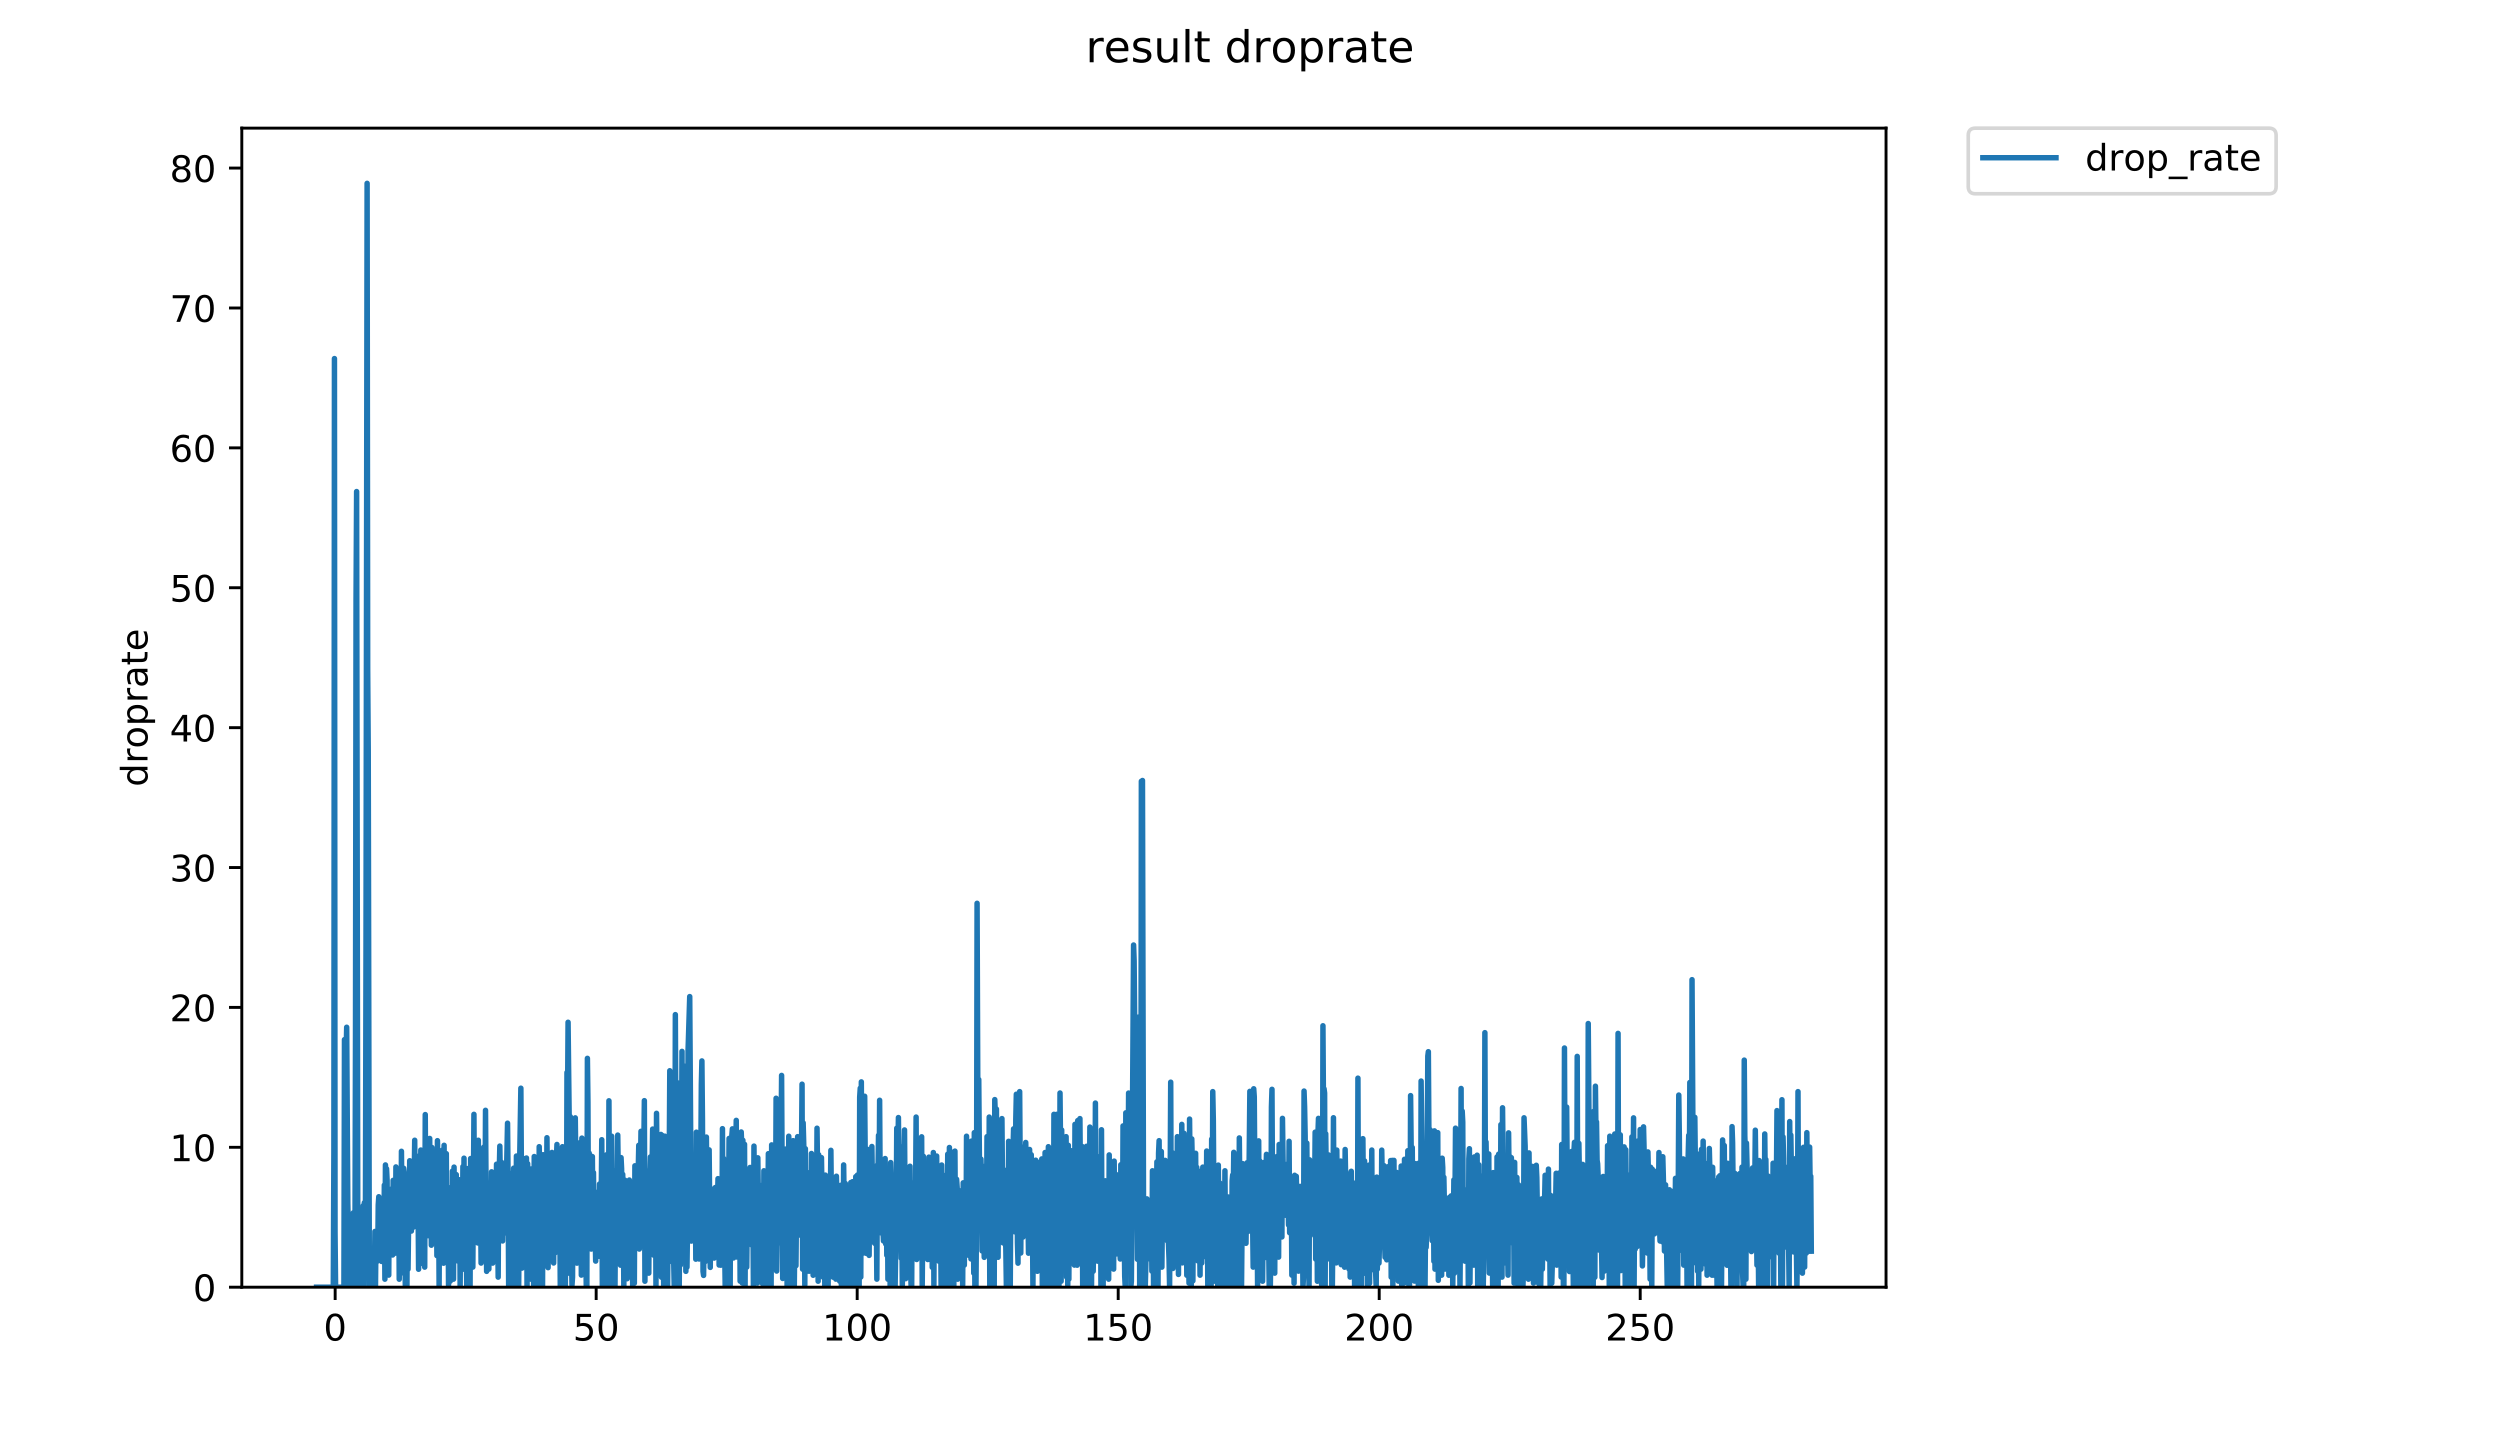 <?xml version="1.0" encoding="utf-8" standalone="no"?>
<!DOCTYPE svg PUBLIC "-//W3C//DTD SVG 1.1//EN"
  "http://www.w3.org/Graphics/SVG/1.1/DTD/svg11.dtd">
<!-- Created with matplotlib (https://matplotlib.org/) -->
<svg height="396pt" version="1.1" viewBox="0 0 684 396" width="684pt" xmlns="http://www.w3.org/2000/svg" xmlns:xlink="http://www.w3.org/1999/xlink">
 <defs>
  <style type="text/css">
*{stroke-linecap:butt;stroke-linejoin:round;}
  </style>
 </defs>
 <g id="figure_1">
  <g id="patch_1">
   <path d="M 0 396 
L 684 396 
L 684 0 
L 0 0 
z
" style="fill:#ffffff;"/>
  </g>
  <g id="axes_1">
   <g id="patch_2">
    <path d="M 66.159 352.174 
L 516.019 352.174 
L 516.019 35.062 
L 66.159 35.062 
z
" style="fill:#ffffff;"/>
   </g>
   <g id="matplotlib.axis_1">
    <g id="xtick_1">
     <g id="line2d_1">
      <defs>
       <path d="M 0 0 
L 0 3.5 
" id="m4ac92afa08" style="stroke:#000000;stroke-width:0.8;"/>
      </defs>
      <g>
       <use style="stroke:#000000;stroke-width:0.8;" x="91.699" xlink:href="#m4ac92afa08" y="352.174"/>
      </g>
     </g>
     <g id="text_1">
      <!-- 0 -->
      <defs>
       <path d="M 31.781 66.406 
Q 24.172 66.406 20.328 58.906 
Q 16.5 51.422 16.5 36.375 
Q 16.5 21.391 20.328 13.891 
Q 24.172 6.391 31.781 6.391 
Q 39.453 6.391 43.281 13.891 
Q 47.125 21.391 47.125 36.375 
Q 47.125 51.422 43.281 58.906 
Q 39.453 66.406 31.781 66.406 
z
M 31.781 74.219 
Q 44.047 74.219 50.516 64.516 
Q 56.984 54.828 56.984 36.375 
Q 56.984 17.969 50.516 8.266 
Q 44.047 -1.422 31.781 -1.422 
Q 19.531 -1.422 13.062 8.266 
Q 6.594 17.969 6.594 36.375 
Q 6.594 54.828 13.062 64.516 
Q 19.531 74.219 31.781 74.219 
z
" id="DejaVuSans-48"/>
      </defs>
      <g transform="translate(88.518 366.773)scale(0.1 -0.1)">
       <use xlink:href="#DejaVuSans-48"/>
      </g>
     </g>
    </g>
    <g id="xtick_2">
     <g id="line2d_2">
      <g>
       <use style="stroke:#000000;stroke-width:0.8;" x="163.112" xlink:href="#m4ac92afa08" y="352.174"/>
      </g>
     </g>
     <g id="text_2">
      <!-- 50 -->
      <defs>
       <path d="M 10.797 72.906 
L 49.516 72.906 
L 49.516 64.594 
L 19.828 64.594 
L 19.828 46.734 
Q 21.969 47.469 24.109 47.828 
Q 26.266 48.188 28.422 48.188 
Q 40.625 48.188 47.75 41.5 
Q 54.891 34.812 54.891 23.391 
Q 54.891 11.625 47.562 5.094 
Q 40.234 -1.422 26.906 -1.422 
Q 22.312 -1.422 17.547 -0.641 
Q 12.797 0.141 7.719 1.703 
L 7.719 11.625 
Q 12.109 9.234 16.797 8.062 
Q 21.484 6.891 26.703 6.891 
Q 35.156 6.891 40.078 11.328 
Q 45.016 15.766 45.016 23.391 
Q 45.016 31 40.078 35.438 
Q 35.156 39.891 26.703 39.891 
Q 22.75 39.891 18.812 39.016 
Q 14.891 38.141 10.797 36.281 
z
" id="DejaVuSans-53"/>
      </defs>
      <g transform="translate(156.75 366.773)scale(0.1 -0.1)">
       <use xlink:href="#DejaVuSans-53"/>
       <use x="63.623" xlink:href="#DejaVuSans-48"/>
      </g>
     </g>
    </g>
    <g id="xtick_3">
     <g id="line2d_3">
      <g>
       <use style="stroke:#000000;stroke-width:0.8;" x="234.525" xlink:href="#m4ac92afa08" y="352.174"/>
      </g>
     </g>
     <g id="text_3">
      <!-- 100 -->
      <defs>
       <path d="M 12.406 8.297 
L 28.516 8.297 
L 28.516 63.922 
L 10.984 60.406 
L 10.984 69.391 
L 28.422 72.906 
L 38.281 72.906 
L 38.281 8.297 
L 54.391 8.297 
L 54.391 0 
L 12.406 0 
z
" id="DejaVuSans-49"/>
      </defs>
      <g transform="translate(224.981 366.773)scale(0.1 -0.1)">
       <use xlink:href="#DejaVuSans-49"/>
       <use x="63.623" xlink:href="#DejaVuSans-48"/>
       <use x="127.246" xlink:href="#DejaVuSans-48"/>
      </g>
     </g>
    </g>
    <g id="xtick_4">
     <g id="line2d_4">
      <g>
       <use style="stroke:#000000;stroke-width:0.8;" x="305.938" xlink:href="#m4ac92afa08" y="352.174"/>
      </g>
     </g>
     <g id="text_4">
      <!-- 150 -->
      <g transform="translate(296.394 366.773)scale(0.1 -0.1)">
       <use xlink:href="#DejaVuSans-49"/>
       <use x="63.623" xlink:href="#DejaVuSans-53"/>
       <use x="127.246" xlink:href="#DejaVuSans-48"/>
      </g>
     </g>
    </g>
    <g id="xtick_5">
     <g id="line2d_5">
      <g>
       <use style="stroke:#000000;stroke-width:0.8;" x="377.351" xlink:href="#m4ac92afa08" y="352.174"/>
      </g>
     </g>
     <g id="text_5">
      <!-- 200 -->
      <defs>
       <path d="M 19.188 8.297 
L 53.609 8.297 
L 53.609 0 
L 7.328 0 
L 7.328 8.297 
Q 12.938 14.109 22.625 23.891 
Q 32.328 33.688 34.812 36.531 
Q 39.547 41.844 41.422 45.531 
Q 43.312 49.219 43.312 52.781 
Q 43.312 58.594 39.234 62.25 
Q 35.156 65.922 28.609 65.922 
Q 23.969 65.922 18.812 64.312 
Q 13.672 62.703 7.812 59.422 
L 7.812 69.391 
Q 13.766 71.781 18.938 73 
Q 24.125 74.219 28.422 74.219 
Q 39.75 74.219 46.484 68.547 
Q 53.219 62.891 53.219 53.422 
Q 53.219 48.922 51.531 44.891 
Q 49.859 40.875 45.406 35.406 
Q 44.188 33.984 37.641 27.219 
Q 31.109 20.453 19.188 8.297 
z
" id="DejaVuSans-50"/>
      </defs>
      <g transform="translate(367.807 366.773)scale(0.1 -0.1)">
       <use xlink:href="#DejaVuSans-50"/>
       <use x="63.623" xlink:href="#DejaVuSans-48"/>
       <use x="127.246" xlink:href="#DejaVuSans-48"/>
      </g>
     </g>
    </g>
    <g id="xtick_6">
     <g id="line2d_6">
      <g>
       <use style="stroke:#000000;stroke-width:0.8;" x="448.763" xlink:href="#m4ac92afa08" y="352.174"/>
      </g>
     </g>
     <g id="text_6">
      <!-- 250 -->
      <g transform="translate(439.22 366.773)scale(0.1 -0.1)">
       <use xlink:href="#DejaVuSans-50"/>
       <use x="63.623" xlink:href="#DejaVuSans-53"/>
       <use x="127.246" xlink:href="#DejaVuSans-48"/>
      </g>
     </g>
    </g>
   </g>
   <g id="matplotlib.axis_2">
    <g id="ytick_1">
     <g id="line2d_7">
      <defs>
       <path d="M 0 0 
L -3.5 0 
" id="m2fb376895c" style="stroke:#000000;stroke-width:0.8;"/>
      </defs>
      <g>
       <use style="stroke:#000000;stroke-width:0.8;" x="66.159" xlink:href="#m2fb376895c" y="352.174"/>
      </g>
     </g>
     <g id="text_7">
      <!-- 0 -->
      <g transform="translate(52.796 355.973)scale(0.1 -0.1)">
       <use xlink:href="#DejaVuSans-48"/>
      </g>
     </g>
    </g>
    <g id="ytick_2">
     <g id="line2d_8">
      <g>
       <use style="stroke:#000000;stroke-width:0.8;" x="66.159" xlink:href="#m2fb376895c" y="313.901"/>
      </g>
     </g>
     <g id="text_8">
      <!-- 10 -->
      <g transform="translate(46.434 317.7)scale(0.1 -0.1)">
       <use xlink:href="#DejaVuSans-49"/>
       <use x="63.623" xlink:href="#DejaVuSans-48"/>
      </g>
     </g>
    </g>
    <g id="ytick_3">
     <g id="line2d_9">
      <g>
       <use style="stroke:#000000;stroke-width:0.8;" x="66.159" xlink:href="#m2fb376895c" y="275.628"/>
      </g>
     </g>
     <g id="text_9">
      <!-- 20 -->
      <g transform="translate(46.434 279.427)scale(0.1 -0.1)">
       <use xlink:href="#DejaVuSans-50"/>
       <use x="63.623" xlink:href="#DejaVuSans-48"/>
      </g>
     </g>
    </g>
    <g id="ytick_4">
     <g id="line2d_10">
      <g>
       <use style="stroke:#000000;stroke-width:0.8;" x="66.159" xlink:href="#m2fb376895c" y="237.355"/>
      </g>
     </g>
     <g id="text_10">
      <!-- 30 -->
      <defs>
       <path d="M 40.578 39.312 
Q 47.656 37.797 51.625 33 
Q 55.609 28.219 55.609 21.188 
Q 55.609 10.406 48.188 4.484 
Q 40.766 -1.422 27.094 -1.422 
Q 22.516 -1.422 17.656 -0.516 
Q 12.797 0.391 7.625 2.203 
L 7.625 11.719 
Q 11.719 9.328 16.594 8.109 
Q 21.484 6.891 26.812 6.891 
Q 36.078 6.891 40.938 10.547 
Q 45.797 14.203 45.797 21.188 
Q 45.797 27.641 41.281 31.266 
Q 36.766 34.906 28.719 34.906 
L 20.219 34.906 
L 20.219 43.016 
L 29.109 43.016 
Q 36.375 43.016 40.234 45.922 
Q 44.094 48.828 44.094 54.297 
Q 44.094 59.906 40.109 62.906 
Q 36.141 65.922 28.719 65.922 
Q 24.656 65.922 20.016 65.031 
Q 15.375 64.156 9.812 62.312 
L 9.812 71.094 
Q 15.438 72.656 20.344 73.438 
Q 25.25 74.219 29.594 74.219 
Q 40.828 74.219 47.359 69.109 
Q 53.906 64.016 53.906 55.328 
Q 53.906 49.266 50.438 45.094 
Q 46.969 40.922 40.578 39.312 
z
" id="DejaVuSans-51"/>
      </defs>
      <g transform="translate(46.434 241.154)scale(0.1 -0.1)">
       <use xlink:href="#DejaVuSans-51"/>
       <use x="63.623" xlink:href="#DejaVuSans-48"/>
      </g>
     </g>
    </g>
    <g id="ytick_5">
     <g id="line2d_11">
      <g>
       <use style="stroke:#000000;stroke-width:0.8;" x="66.159" xlink:href="#m2fb376895c" y="199.082"/>
      </g>
     </g>
     <g id="text_11">
      <!-- 40 -->
      <defs>
       <path d="M 37.797 64.312 
L 12.891 25.391 
L 37.797 25.391 
z
M 35.203 72.906 
L 47.609 72.906 
L 47.609 25.391 
L 58.016 25.391 
L 58.016 17.188 
L 47.609 17.188 
L 47.609 0 
L 37.797 0 
L 37.797 17.188 
L 4.891 17.188 
L 4.891 26.703 
z
" id="DejaVuSans-52"/>
      </defs>
      <g transform="translate(46.434 202.881)scale(0.1 -0.1)">
       <use xlink:href="#DejaVuSans-52"/>
       <use x="63.623" xlink:href="#DejaVuSans-48"/>
      </g>
     </g>
    </g>
    <g id="ytick_6">
     <g id="line2d_12">
      <g>
       <use style="stroke:#000000;stroke-width:0.8;" x="66.159" xlink:href="#m2fb376895c" y="160.809"/>
      </g>
     </g>
     <g id="text_12">
      <!-- 50 -->
      <g transform="translate(46.434 164.608)scale(0.1 -0.1)">
       <use xlink:href="#DejaVuSans-53"/>
       <use x="63.623" xlink:href="#DejaVuSans-48"/>
      </g>
     </g>
    </g>
    <g id="ytick_7">
     <g id="line2d_13">
      <g>
       <use style="stroke:#000000;stroke-width:0.8;" x="66.159" xlink:href="#m2fb376895c" y="122.536"/>
      </g>
     </g>
     <g id="text_13">
      <!-- 60 -->
      <defs>
       <path d="M 33.016 40.375 
Q 26.375 40.375 22.484 35.828 
Q 18.609 31.297 18.609 23.391 
Q 18.609 15.531 22.484 10.953 
Q 26.375 6.391 33.016 6.391 
Q 39.656 6.391 43.531 10.953 
Q 47.406 15.531 47.406 23.391 
Q 47.406 31.297 43.531 35.828 
Q 39.656 40.375 33.016 40.375 
z
M 52.594 71.297 
L 52.594 62.312 
Q 48.875 64.062 45.094 64.984 
Q 41.312 65.922 37.594 65.922 
Q 27.828 65.922 22.672 59.328 
Q 17.531 52.734 16.797 39.406 
Q 19.672 43.656 24.016 45.922 
Q 28.375 48.188 33.594 48.188 
Q 44.578 48.188 50.953 41.516 
Q 57.328 34.859 57.328 23.391 
Q 57.328 12.156 50.688 5.359 
Q 44.047 -1.422 33.016 -1.422 
Q 20.359 -1.422 13.672 8.266 
Q 6.984 17.969 6.984 36.375 
Q 6.984 53.656 15.188 63.938 
Q 23.391 74.219 37.203 74.219 
Q 40.922 74.219 44.703 73.484 
Q 48.484 72.75 52.594 71.297 
z
" id="DejaVuSans-54"/>
      </defs>
      <g transform="translate(46.434 126.335)scale(0.1 -0.1)">
       <use xlink:href="#DejaVuSans-54"/>
       <use x="63.623" xlink:href="#DejaVuSans-48"/>
      </g>
     </g>
    </g>
    <g id="ytick_8">
     <g id="line2d_14">
      <g>
       <use style="stroke:#000000;stroke-width:0.8;" x="66.159" xlink:href="#m2fb376895c" y="84.263"/>
      </g>
     </g>
     <g id="text_14">
      <!-- 70 -->
      <defs>
       <path d="M 8.203 72.906 
L 55.078 72.906 
L 55.078 68.703 
L 28.609 0 
L 18.312 0 
L 43.219 64.594 
L 8.203 64.594 
z
" id="DejaVuSans-55"/>
      </defs>
      <g transform="translate(46.434 88.062)scale(0.1 -0.1)">
       <use xlink:href="#DejaVuSans-55"/>
       <use x="63.623" xlink:href="#DejaVuSans-48"/>
      </g>
     </g>
    </g>
    <g id="ytick_9">
     <g id="line2d_15">
      <g>
       <use style="stroke:#000000;stroke-width:0.8;" x="66.159" xlink:href="#m2fb376895c" y="45.99"/>
      </g>
     </g>
     <g id="text_15">
      <!-- 80 -->
      <defs>
       <path d="M 31.781 34.625 
Q 24.75 34.625 20.719 30.859 
Q 16.703 27.094 16.703 20.516 
Q 16.703 13.922 20.719 10.156 
Q 24.75 6.391 31.781 6.391 
Q 38.812 6.391 42.859 10.172 
Q 46.922 13.969 46.922 20.516 
Q 46.922 27.094 42.891 30.859 
Q 38.875 34.625 31.781 34.625 
z
M 21.922 38.812 
Q 15.578 40.375 12.031 44.719 
Q 8.5 49.078 8.5 55.328 
Q 8.5 64.062 14.719 69.141 
Q 20.953 74.219 31.781 74.219 
Q 42.672 74.219 48.875 69.141 
Q 55.078 64.062 55.078 55.328 
Q 55.078 49.078 51.531 44.719 
Q 48 40.375 41.703 38.812 
Q 48.828 37.156 52.797 32.312 
Q 56.781 27.484 56.781 20.516 
Q 56.781 9.906 50.312 4.234 
Q 43.844 -1.422 31.781 -1.422 
Q 19.734 -1.422 13.25 4.234 
Q 6.781 9.906 6.781 20.516 
Q 6.781 27.484 10.781 32.312 
Q 14.797 37.156 21.922 38.812 
z
M 18.312 54.391 
Q 18.312 48.734 21.844 45.562 
Q 25.391 42.391 31.781 42.391 
Q 38.141 42.391 41.719 45.562 
Q 45.312 48.734 45.312 54.391 
Q 45.312 60.062 41.719 63.234 
Q 38.141 66.406 31.781 66.406 
Q 25.391 66.406 21.844 63.234 
Q 18.312 60.062 18.312 54.391 
z
" id="DejaVuSans-56"/>
      </defs>
      <g transform="translate(46.434 49.789)scale(0.1 -0.1)">
       <use xlink:href="#DejaVuSans-56"/>
       <use x="63.623" xlink:href="#DejaVuSans-48"/>
      </g>
     </g>
    </g>
    <g id="text_16">
     <!-- droprate -->
     <defs>
      <path d="M 45.406 46.391 
L 45.406 75.984 
L 54.391 75.984 
L 54.391 0 
L 45.406 0 
L 45.406 8.203 
Q 42.578 3.328 38.25 0.953 
Q 33.938 -1.422 27.875 -1.422 
Q 17.969 -1.422 11.734 6.484 
Q 5.516 14.406 5.516 27.297 
Q 5.516 40.188 11.734 48.094 
Q 17.969 56 27.875 56 
Q 33.938 56 38.25 53.625 
Q 42.578 51.266 45.406 46.391 
z
M 14.797 27.297 
Q 14.797 17.391 18.875 11.75 
Q 22.953 6.109 30.078 6.109 
Q 37.203 6.109 41.297 11.75 
Q 45.406 17.391 45.406 27.297 
Q 45.406 37.203 41.297 42.844 
Q 37.203 48.484 30.078 48.484 
Q 22.953 48.484 18.875 42.844 
Q 14.797 37.203 14.797 27.297 
z
" id="DejaVuSans-100"/>
      <path d="M 41.109 46.297 
Q 39.594 47.172 37.812 47.578 
Q 36.031 48 33.891 48 
Q 26.266 48 22.188 43.047 
Q 18.109 38.094 18.109 28.812 
L 18.109 0 
L 9.078 0 
L 9.078 54.688 
L 18.109 54.688 
L 18.109 46.188 
Q 20.953 51.172 25.484 53.578 
Q 30.031 56 36.531 56 
Q 37.453 56 38.578 55.875 
Q 39.703 55.766 41.062 55.516 
z
" id="DejaVuSans-114"/>
      <path d="M 30.609 48.391 
Q 23.391 48.391 19.188 42.75 
Q 14.984 37.109 14.984 27.297 
Q 14.984 17.484 19.156 11.844 
Q 23.344 6.203 30.609 6.203 
Q 37.797 6.203 41.984 11.859 
Q 46.188 17.531 46.188 27.297 
Q 46.188 37.016 41.984 42.703 
Q 37.797 48.391 30.609 48.391 
z
M 30.609 56 
Q 42.328 56 49.016 48.375 
Q 55.719 40.766 55.719 27.297 
Q 55.719 13.875 49.016 6.219 
Q 42.328 -1.422 30.609 -1.422 
Q 18.844 -1.422 12.172 6.219 
Q 5.516 13.875 5.516 27.297 
Q 5.516 40.766 12.172 48.375 
Q 18.844 56 30.609 56 
z
" id="DejaVuSans-111"/>
      <path d="M 18.109 8.203 
L 18.109 -20.797 
L 9.078 -20.797 
L 9.078 54.688 
L 18.109 54.688 
L 18.109 46.391 
Q 20.953 51.266 25.266 53.625 
Q 29.594 56 35.594 56 
Q 45.562 56 51.781 48.094 
Q 58.016 40.188 58.016 27.297 
Q 58.016 14.406 51.781 6.484 
Q 45.562 -1.422 35.594 -1.422 
Q 29.594 -1.422 25.266 0.953 
Q 20.953 3.328 18.109 8.203 
z
M 48.688 27.297 
Q 48.688 37.203 44.609 42.844 
Q 40.531 48.484 33.406 48.484 
Q 26.266 48.484 22.188 42.844 
Q 18.109 37.203 18.109 27.297 
Q 18.109 17.391 22.188 11.75 
Q 26.266 6.109 33.406 6.109 
Q 40.531 6.109 44.609 11.75 
Q 48.688 17.391 48.688 27.297 
z
" id="DejaVuSans-112"/>
      <path d="M 34.281 27.484 
Q 23.391 27.484 19.188 25 
Q 14.984 22.516 14.984 16.5 
Q 14.984 11.719 18.141 8.906 
Q 21.297 6.109 26.703 6.109 
Q 34.188 6.109 38.703 11.406 
Q 43.219 16.703 43.219 25.484 
L 43.219 27.484 
z
M 52.203 31.203 
L 52.203 0 
L 43.219 0 
L 43.219 8.297 
Q 40.141 3.328 35.547 0.953 
Q 30.953 -1.422 24.312 -1.422 
Q 15.922 -1.422 10.953 3.297 
Q 6 8.016 6 15.922 
Q 6 25.141 12.172 29.828 
Q 18.359 34.516 30.609 34.516 
L 43.219 34.516 
L 43.219 35.406 
Q 43.219 41.609 39.141 45 
Q 35.062 48.391 27.688 48.391 
Q 23 48.391 18.547 47.266 
Q 14.109 46.141 10.016 43.891 
L 10.016 52.203 
Q 14.938 54.109 19.578 55.047 
Q 24.219 56 28.609 56 
Q 40.484 56 46.344 49.844 
Q 52.203 43.703 52.203 31.203 
z
" id="DejaVuSans-97"/>
      <path d="M 18.312 70.219 
L 18.312 54.688 
L 36.812 54.688 
L 36.812 47.703 
L 18.312 47.703 
L 18.312 18.016 
Q 18.312 11.328 20.141 9.422 
Q 21.969 7.516 27.594 7.516 
L 36.812 7.516 
L 36.812 0 
L 27.594 0 
Q 17.188 0 13.234 3.875 
Q 9.281 7.766 9.281 18.016 
L 9.281 47.703 
L 2.688 47.703 
L 2.688 54.688 
L 9.281 54.688 
L 9.281 70.219 
z
" id="DejaVuSans-116"/>
      <path d="M 56.203 29.594 
L 56.203 25.203 
L 14.891 25.203 
Q 15.484 15.922 20.484 11.062 
Q 25.484 6.203 34.422 6.203 
Q 39.594 6.203 44.453 7.469 
Q 49.312 8.734 54.109 11.281 
L 54.109 2.781 
Q 49.266 0.734 44.188 -0.344 
Q 39.109 -1.422 33.891 -1.422 
Q 20.797 -1.422 13.156 6.188 
Q 5.516 13.812 5.516 26.812 
Q 5.516 40.234 12.766 48.109 
Q 20.016 56 32.328 56 
Q 43.359 56 49.781 48.891 
Q 56.203 41.797 56.203 29.594 
z
M 47.219 32.234 
Q 47.125 39.594 43.094 43.984 
Q 39.062 48.391 32.422 48.391 
Q 24.906 48.391 20.391 44.141 
Q 15.875 39.891 15.188 32.172 
z
" id="DejaVuSans-101"/>
     </defs>
     <g transform="translate(40.354 215.236)rotate(-90)scale(0.1 -0.1)">
      <use xlink:href="#DejaVuSans-100"/>
      <use x="63.477" xlink:href="#DejaVuSans-114"/>
      <use x="104.559" xlink:href="#DejaVuSans-111"/>
      <use x="165.74" xlink:href="#DejaVuSans-112"/>
      <use x="229.217" xlink:href="#DejaVuSans-114"/>
      <use x="270.33" xlink:href="#DejaVuSans-97"/>
      <use x="331.609" xlink:href="#DejaVuSans-116"/>
      <use x="370.818" xlink:href="#DejaVuSans-101"/>
     </g>
    </g>
   </g>
   <g id="line2d_16">
    <path clip-path="url(#p70c5a81203)" d="M 86.607 352.174 
L 91.191 352.174 
L 91.352 315.077 
L 91.504 98.106 
L 91.662 337.21 
L 91.815 352.174 
L 94.097 352.174 
L 94.247 284.439 
L 94.549 295.23 
L 94.852 281.057 
L 95.156 329.276 
L 95.307 336.386 
L 95.459 352.174 
L 95.611 346.722 
L 95.763 352.174 
L 95.914 339.635 
L 96.065 352.174 
L 96.215 337.284 
L 96.365 352.174 
L 96.666 331.828 
L 96.816 352.174 
L 96.966 343.388 
L 97.116 343.376 
L 97.266 284.342 
L 97.417 164.118 
L 97.568 134.489 
L 97.873 329.821 
L 98.024 348.336 
L 98.174 352.174 
L 98.325 341.144 
L 98.475 352.174 
L 98.625 336.755 
L 98.775 340.059 
L 98.926 352.174 
L 99.076 331.799 
L 99.23 352.174 
L 99.382 329.853 
L 99.533 352.174 
L 99.687 329.06 
L 99.838 333.558 
L 99.989 329.243 
L 100.14 259.923 
L 100.441 50.163 
L 100.595 183.275 
L 100.748 205.47 
L 101.05 352.174 
L 101.202 344.52 
L 101.353 352.174 
L 101.656 352.174 
L 101.811 343.087 
L 101.966 352.174 
L 102.274 342.388 
L 102.425 349.448 
L 102.578 336.93 
L 102.729 352.174 
L 102.88 337.412 
L 103.184 345.097 
L 103.335 344.53 
L 103.486 329.661 
L 103.637 327.429 
L 103.788 329.145 
L 103.939 336.843 
L 104.09 330.82 
L 104.241 332.434 
L 104.394 345.127 
L 104.546 340.214 
L 104.697 329.693 
L 104.852 330.793 
L 105.002 342.29 
L 105.153 324.25 
L 105.305 349.984 
L 105.455 318.726 
L 105.606 321.468 
L 105.757 319.777 
L 105.907 322.903 
L 106.057 346.603 
L 106.207 328.426 
L 106.36 348.87 
L 106.512 327.177 
L 106.814 335.771 
L 107.116 325.306 
L 107.267 326.951 
L 107.417 343.363 
L 107.567 322.945 
L 107.719 325.345 
L 108.019 336.204 
L 108.17 342.866 
L 108.321 319.275 
L 108.472 322.016 
L 108.623 339.563 
L 108.925 328.63 
L 109.077 322.607 
L 109.228 349.993 
L 109.379 329.725 
L 109.682 348.341 
L 109.833 314.995 
L 109.984 330.241 
L 110.135 331.886 
L 110.286 345.44 
L 110.436 319.637 
L 110.586 320.83 
L 110.887 351.626 
L 111.038 322.607 
L 111.189 324.758 
L 111.34 351.626 
L 111.491 322.565 
L 111.642 347.239 
L 111.793 334.653 
L 111.945 333.664 
L 112.096 317.58 
L 112.247 334.577 
L 112.398 328.048 
L 112.551 336.821 
L 112.702 331.427 
L 112.853 333.038 
L 113.004 321.512 
L 113.155 335.724 
L 113.462 311.971 
L 113.614 335.416 
L 113.765 325.268 
L 113.916 323.113 
L 114.068 324.953 
L 114.219 321.009 
L 114.371 327.57 
L 114.522 347.267 
L 114.673 321.973 
L 114.828 316.159 
L 114.982 335.021 
L 115.136 314.652 
L 115.287 319.322 
L 115.44 345.66 
L 115.592 321.186 
L 115.744 318.42 
L 115.896 339.67 
L 116.048 326.079 
L 116.199 346.691 
L 116.35 304.951 
L 116.501 331.368 
L 116.652 325.892 
L 116.805 314.769 
L 117.11 338.079 
L 117.263 332.173 
L 117.414 313.243 
L 117.565 311.482 
L 117.716 335.2 
L 117.867 320.875 
L 118.018 340.692 
L 118.17 313.956 
L 118.321 337.433 
L 118.473 319.369 
L 118.624 329.757 
L 118.775 324.29 
L 118.927 337.391 
L 119.383 322.691 
L 119.534 343.541 
L 119.685 312.089 
L 119.837 322.145 
L 119.988 324.29 
L 120.14 352.174 
L 120.291 320.007 
L 120.596 341.903 
L 120.747 335.771 
L 120.898 337.938 
L 121.051 314.662 
L 121.202 325.967 
L 121.353 345.613 
L 121.505 313.354 
L 121.656 336.843 
L 121.807 332.434 
L 122.11 315.646 
L 122.262 345.066 
L 122.564 324.875 
L 122.716 351.601 
L 122.868 330.851 
L 123.019 327.57 
L 123.171 350.541 
L 123.322 328.664 
L 123.473 333.01 
L 123.624 347.225 
L 123.775 320.417 
L 124.077 349.981 
L 124.229 319.322 
L 124.381 338.079 
L 124.532 333.01 
L 124.684 336.865 
L 124.834 321.38 
L 124.984 343.938 
L 125.135 341.605 
L 125.285 345.015 
L 125.436 338.407 
L 125.589 336.952 
L 125.74 322.775 
L 125.892 352.174 
L 126.047 331.443 
L 126.199 329.276 
L 126.35 334.628 
L 126.5 344.464 
L 126.65 319.18 
L 126.802 347.246 
L 126.954 316.887 
L 127.105 346.546 
L 127.257 320.092 
L 127.71 352.174 
L 127.86 319.73 
L 128.161 337.306 
L 128.311 332.533 
L 128.462 320.83 
L 128.612 352.174 
L 128.763 316.981 
L 128.913 317.63 
L 129.064 343.363 
L 129.215 322.102 
L 129.366 346.683 
L 129.667 304.883 
L 129.817 330.115 
L 129.967 313.075 
L 130.118 328.596 
L 130.268 314.673 
L 130.419 324.129 
L 130.57 315.933 
L 130.72 340.076 
L 130.871 311.974 
L 131.021 323.071 
L 131.173 315.541 
L 131.324 329.693 
L 131.474 327.979 
L 131.625 345.575 
L 131.775 320.83 
L 132.229 339.472 
L 132.38 313.846 
L 132.531 332.406 
L 132.685 333.923 
L 132.835 303.783 
L 133.139 347.843 
L 133.289 332.434 
L 133.442 339.635 
L 133.595 333.334 
L 133.746 347.232 
L 133.896 324.129 
L 134.047 323.62 
L 134.198 339.563 
L 134.348 337.306 
L 134.498 320.609 
L 134.798 345.585 
L 134.95 323.163 
L 135.25 338.939 
L 135.4 321.291 
L 135.55 336.71 
L 135.7 337.284 
L 135.85 318.534 
L 136 319.777 
L 136.301 349.425 
L 136.451 322.437 
L 136.601 320.188 
L 136.752 313.57 
L 137.052 333.618 
L 137.202 317.982 
L 137.353 319.18 
L 137.503 339.526 
L 137.805 318.678 
L 138.107 330.79 
L 138.257 337.327 
L 138.862 307.306 
L 139.013 322.861 
L 139.167 352.174 
L 139.317 320.92 
L 139.468 328.562 
L 139.619 348.884 
L 139.771 321.44 
L 139.922 352.174 
L 140.074 324.29 
L 140.225 325.421 
L 140.38 345.622 
L 140.535 319.613 
L 140.689 327.551 
L 140.839 352.174 
L 140.99 324.21 
L 141.142 352.174 
L 141.294 316.293 
L 141.445 322.016 
L 141.596 349.984 
L 141.75 352.174 
L 141.905 352.174 
L 142.207 315.881 
L 142.508 297.734 
L 142.822 346.953 
L 142.98 321.326 
L 143.131 316.93 
L 143.281 321.38 
L 143.433 339.108 
L 143.584 331.886 
L 143.886 336.296 
L 144.038 316.837 
L 144.198 352.174 
L 144.357 318.373 
L 144.507 323.661 
L 144.81 348.358 
L 144.962 321.902 
L 145.113 321.886 
L 145.264 349.981 
L 145.415 319.823 
L 145.716 326.842 
L 146.017 352.174 
L 146.167 316.431 
L 146.47 328.219 
L 146.621 332.378 
L 146.774 340.248 
L 146.925 337.918 
L 147.075 320.28 
L 147.225 326.995 
L 147.376 352.174 
L 147.527 313.736 
L 147.832 329.21 
L 147.983 340.676 
L 148.134 332.03 
L 148.285 335.127 
L 148.436 352.174 
L 148.586 315.933 
L 149.037 341.741 
L 149.19 327.166 
L 149.341 326.987 
L 149.491 334.027 
L 149.646 311.284 
L 149.957 346.829 
L 150.262 319.275 
L 150.566 344.563 
L 150.717 322.607 
L 150.867 322.988 
L 151.02 315.311 
L 151.175 337.762 
L 151.476 345.556 
L 151.627 316.482 
L 151.777 323.538 
L 151.931 342.731 
L 152.084 333.794 
L 152.235 316.981 
L 152.385 313.131 
L 152.536 335.2 
L 152.689 324.448 
L 152.839 332.406 
L 152.991 325.892 
L 153.142 330.851 
L 153.294 352.174 
L 153.444 320.875 
L 153.595 321.335 
L 153.745 351.619 
L 153.896 313.736 
L 154.047 320.371 
L 154.205 351.053 
L 154.363 352.174 
L 154.52 335.854 
L 154.671 352.174 
L 154.821 331.368 
L 154.972 346.134 
L 155.123 293.419 
L 155.273 302.175 
L 155.424 279.692 
L 155.725 305.849 
L 155.88 348.401 
L 156.038 305.513 
L 156.194 306.774 
L 156.345 342.347 
L 156.496 351.624 
L 156.646 349.421 
L 156.796 318.582 
L 156.946 311.364 
L 157.096 335.63 
L 157.396 305.849 
L 157.85 345.594 
L 158 326.915 
L 158.15 343.35 
L 158.301 317.38 
L 158.601 338.387 
L 158.751 315.776 
L 158.903 312.431 
L 159.053 348.87 
L 159.205 311.387 
L 159.508 335.771 
L 159.809 323.538 
L 159.959 348.695 
L 160.109 332.321 
L 160.409 352.174 
L 160.56 352.174 
L 160.712 289.565 
L 160.862 301.583 
L 161.013 339.55 
L 161.163 315.436 
L 161.314 315.829 
L 161.465 318.178 
L 161.766 341.741 
L 161.917 334.603 
L 162.071 316.445 
L 162.221 335.795 
L 162.372 320.83 
L 162.522 335.677 
L 162.673 327.944 
L 162.974 345.036 
L 163.277 326.245 
L 163.581 342.853 
L 163.732 326.366 
L 163.883 343.719 
L 164.035 323.944 
L 164.338 343.644 
L 164.644 311.829 
L 164.797 352.174 
L 164.948 315.933 
L 165.248 338.816 
L 165.398 331.248 
L 165.549 341.756 
L 165.699 331.218 
L 165.85 352.174 
L 166 315.933 
L 166.15 328.46 
L 166.304 352.174 
L 166.454 352.174 
L 166.605 301.18 
L 166.755 335.332 
L 166.906 324.048 
L 167.056 329.628 
L 167.206 312.467 
L 167.356 310.872 
L 167.658 352.174 
L 167.808 320.234 
L 167.959 341.208 
L 168.11 329.896 
L 168.261 352.174 
L 168.412 330.21 
L 168.712 344.953 
L 169.015 310.561 
L 169.165 321.38 
L 169.315 345.025 
L 169.467 324.758 
L 169.618 341.771 
L 169.769 346.151 
L 169.919 316.726 
L 170.07 319.823 
L 170.221 344.375 
L 170.371 321.291 
L 170.524 327.779 
L 170.675 352.174 
L 170.975 322.903 
L 171.275 336.345 
L 171.428 323.483 
L 171.58 349.862 
L 171.736 330.941 
L 171.887 349.44 
L 172.038 343.388 
L 172.19 322.859 
L 172.342 348.358 
L 172.493 341.771 
L 172.643 327.944 
L 172.795 333.584 
L 172.952 334.705 
L 173.103 352.174 
L 173.254 328.596 
L 173.406 329.757 
L 173.556 351.076 
L 173.708 318.964 
L 174.011 338.486 
L 174.161 320.875 
L 174.312 337.327 
L 174.462 321.291 
L 174.614 320.507 
L 174.765 313.354 
L 174.916 341.741 
L 175.374 309.529 
L 175.525 309.588 
L 175.676 334.653 
L 175.828 337.958 
L 175.979 329.21 
L 176.296 301.143 
L 176.448 350.543 
L 176.599 323.62 
L 176.75 337.348 
L 176.901 333.637 
L 177.053 338.525 
L 177.204 320.417 
L 177.355 321.38 
L 177.505 348.336 
L 177.656 327.393 
L 177.96 316.533 
L 178.111 341.255 
L 178.565 308.919 
L 178.868 343.414 
L 179.019 320.553 
L 179.17 330.79 
L 179.321 315.933 
L 179.471 352.174 
L 179.623 304.606 
L 179.924 332.349 
L 180.078 337.144 
L 180.229 317.481 
L 180.38 313.956 
L 180.531 343.328 
L 180.833 310.382 
L 180.984 349.444 
L 181.136 310.621 
L 181.589 352.174 
L 181.741 313.791 
L 181.893 310.857 
L 182.044 322.059 
L 182.195 352.174 
L 182.346 322.565 
L 182.497 352.174 
L 182.649 352.174 
L 182.951 316.379 
L 183.102 317.679 
L 183.253 292.955 
L 183.707 342.347 
L 183.867 345.176 
L 184.019 330.459 
L 184.471 352.174 
L 184.622 348.341 
L 184.773 277.602 
L 184.926 312.058 
L 185.078 320.007 
L 185.384 296.258 
L 185.535 299.535 
L 185.686 341.239 
L 185.837 352.174 
L 185.989 327.059 
L 186.14 346.151 
L 186.291 308.245 
L 186.442 318.227 
L 186.593 287.657 
L 186.744 343.414 
L 186.896 296.952 
L 187.047 303.991 
L 187.198 291.685 
L 187.348 298.361 
L 187.499 310.932 
L 187.652 347.837 
L 187.803 323.783 
L 187.954 346.699 
L 188.104 336.204 
L 188.255 287.379 
L 188.708 272.667 
L 189.162 339.563 
L 189.312 326.842 
L 189.463 326.329 
L 189.613 338.977 
L 189.765 316.037 
L 189.916 323.196 
L 190.068 317.281 
L 190.219 317.58 
L 190.37 344.509 
L 190.524 309.768 
L 190.678 324.261 
L 190.829 313.243 
L 190.98 322.016 
L 191.13 320.28 
L 191.28 344.464 
L 191.432 312.261 
L 191.583 339.052 
L 191.885 296.714 
L 192.039 290.27 
L 192.193 306.354 
L 192.347 347.868 
L 192.501 348.953 
L 192.808 323.024 
L 192.961 345.147 
L 193.266 311.109 
L 193.417 325.497 
L 193.568 326.915 
L 193.718 343.376 
L 193.87 335.771 
L 194.021 314.609 
L 194.325 346.761 
L 194.476 325.229 
L 194.626 342.29 
L 194.928 329.661 
L 195.079 337.856 
L 195.23 327.464 
L 195.386 344.212 
L 195.692 324.914 
L 195.843 326.842 
L 195.993 326.403 
L 196.144 335.724 
L 196.446 322.48 
L 196.597 325.892 
L 196.752 346.117 
L 196.906 322.817 
L 197.056 323.071 
L 197.208 346.16 
L 197.358 329.078 
L 197.509 340.659 
L 197.661 308.805 
L 197.813 341.208 
L 197.963 316.93 
L 198.264 341.176 
L 198.415 352.174 
L 198.566 340.145 
L 198.717 318.08 
L 198.867 321.886 
L 199.172 352.174 
L 199.473 311.482 
L 199.775 352.174 
L 199.926 312.524 
L 200.077 317.728 
L 200.229 310.68 
L 200.379 308.857 
L 200.531 336.843 
L 200.686 344.178 
L 200.837 339.014 
L 200.987 343.914 
L 201.138 316.533 
L 201.288 314.727 
L 201.438 306.532 
L 201.589 343.914 
L 201.74 315.384 
L 201.891 319.322 
L 202.043 318.917 
L 202.194 327.059 
L 202.347 320.144 
L 202.497 350.527 
L 202.797 309.71 
L 202.948 313.57 
L 203.098 351.065 
L 203.248 311.974 
L 203.401 341.845 
L 203.702 313.075 
L 203.853 352.174 
L 204.004 320.371 
L 204.154 325.306 
L 204.305 346.683 
L 204.456 332.378 
L 204.61 331.776 
L 204.767 333.923 
L 204.919 324.566 
L 205.075 326.769 
L 205.226 319.415 
L 205.377 325.892 
L 205.527 324.679 
L 205.677 340.626 
L 205.828 321.843 
L 205.978 328.494 
L 206.132 352.174 
L 206.284 313.575 
L 206.588 344.509 
L 206.738 320.234 
L 206.889 329.757 
L 207.039 326.879 
L 207.189 351.071 
L 207.34 316.777 
L 207.642 341.741 
L 207.792 325.817 
L 207.943 346.683 
L 208.094 325.739 
L 208.245 345.025 
L 208.397 326.921 
L 208.548 351.076 
L 208.699 324.17 
L 208.849 352.174 
L 209 320.326 
L 209.153 352.174 
L 209.307 326.263 
L 209.46 330.581 
L 209.613 352.174 
L 209.764 324.797 
L 209.917 344.397 
L 210.07 334.335 
L 210.222 315.646 
L 210.372 345.585 
L 210.674 322.48 
L 210.824 326.915 
L 210.975 352.174 
L 211.126 313.243 
L 211.276 334.027 
L 211.426 338.407 
L 211.732 326.336 
L 211.887 320.768 
L 212.037 342.318 
L 212.188 332.211 
L 212.338 300.484 
L 212.489 347.762 
L 212.64 334.053 
L 212.79 308.67 
L 212.94 318.08 
L 213.091 340.076 
L 213.393 305.567 
L 213.543 330.759 
L 213.844 294.235 
L 214.144 349.786 
L 214.295 320.28 
L 214.445 315.225 
L 214.596 322.607 
L 214.747 344.509 
L 214.898 314.394 
L 215.049 324.21 
L 215.2 324.679 
L 215.351 352.174 
L 215.502 320.28 
L 215.652 342.826 
L 215.802 310.872 
L 215.954 319.015 
L 216.259 352.174 
L 216.41 317.132 
L 216.712 338.446 
L 217.013 312.089 
L 217.164 321.424 
L 217.315 352.174 
L 217.618 322.522 
L 217.773 346.294 
L 217.927 330.763 
L 218.082 329.125 
L 218.232 310.991 
L 218.532 331.769 
L 218.682 313.075 
L 218.987 337.958 
L 219.138 332.491 
L 219.44 296.634 
L 219.591 347.239 
L 219.742 307.212 
L 220.043 318.08 
L 220.193 351.599 
L 220.346 314.28 
L 220.504 344.267 
L 220.655 341.874 
L 220.806 331.278 
L 220.956 333.478 
L 221.107 347.788 
L 221.258 320.875 
L 221.409 347.8 
L 221.562 327.272 
L 221.865 345.604 
L 222.017 315.594 
L 222.472 348.908 
L 222.626 337.017 
L 222.776 343.401 
L 222.927 329.628 
L 223.233 346.302 
L 223.385 334.929 
L 223.537 308.682 
L 223.689 320.099 
L 223.841 350.541 
L 223.992 315.933 
L 224.142 335.701 
L 224.295 329.373 
L 224.446 339.846 
L 224.751 316.736 
L 224.903 327.131 
L 225.056 325.611 
L 225.206 349.425 
L 225.359 325.069 
L 225.512 325.107 
L 225.663 352.174 
L 225.814 321.512 
L 226.116 339.581 
L 226.27 323.065 
L 226.424 322.651 
L 226.575 352.174 
L 226.726 327.464 
L 226.877 331.427 
L 227.027 340.214 
L 227.329 314.727 
L 227.479 329.563 
L 227.63 332.872 
L 227.782 323.824 
L 227.934 349.44 
L 228.084 327.177 
L 228.235 344.498 
L 228.388 332.844 
L 228.538 334.577 
L 228.689 349.975 
L 228.841 321.816 
L 229.295 343.388 
L 229.446 325.383 
L 229.598 332.547 
L 229.75 350.541 
L 230.053 324.29 
L 230.206 352.174 
L 230.362 328.622 
L 230.516 330.822 
L 230.668 345.087 
L 230.819 318.726 
L 231.12 340.094 
L 231.272 323.783 
L 231.422 348.325 
L 231.573 352.174 
L 231.723 327.944 
L 231.873 345.469 
L 232.024 335.152 
L 232.176 332.575 
L 232.327 345.47 
L 232.479 333.092 
L 232.63 352.174 
L 232.78 323.538 
L 232.93 340.059 
L 233.085 341.453 
L 233.237 323.32 
L 233.389 325.421 
L 233.539 351.614 
L 233.689 330.697 
L 233.839 339.49 
L 233.989 340.593 
L 234.14 321.93 
L 234.296 338.958 
L 234.6 321.489 
L 234.902 352.174 
L 235.06 352.174 
L 235.21 300.158 
L 235.362 297.732 
L 235.512 349.401 
L 235.662 296.004 
L 235.816 338.079 
L 235.971 322.282 
L 236.123 322.358 
L 236.274 342.826 
L 236.575 299.934 
L 236.876 334.105 
L 237.028 342.919 
L 237.18 319.011 
L 237.331 314.448 
L 237.485 315.415 
L 237.637 315.565 
L 237.789 343.476 
L 237.94 327.464 
L 238.091 335.677 
L 238.241 326.915 
L 238.393 330.911 
L 238.544 313.681 
L 238.845 335.701 
L 238.997 325.535 
L 239.3 340.163 
L 239.45 328.46 
L 239.603 331.545 
L 239.753 331.886 
L 239.904 349.978 
L 240.055 318.726 
L 240.211 322 
L 240.362 310.621 
L 240.513 329.145 
L 240.664 301.033 
L 240.814 324.64 
L 241.117 337.348 
L 241.267 322.522 
L 241.569 336.296 
L 241.72 339.526 
L 241.871 324.679 
L 242.022 330.82 
L 242.172 316.981 
L 242.327 340.348 
L 242.477 325.855 
L 242.628 343.436 
L 242.781 324.914 
L 242.933 349.99 
L 243.238 326.874 
L 243.39 322.102 
L 243.541 352.174 
L 243.691 318.08 
L 243.842 323.029 
L 243.992 341.176 
L 244.142 341.711 
L 244.299 345.311 
L 244.599 324.6 
L 244.749 324.6 
L 244.9 352.174 
L 245.201 332.872 
L 245.352 308.67 
L 245.504 323.361 
L 245.807 305.766 
L 246.111 339.599 
L 246.264 330.581 
L 246.416 330.366 
L 246.573 344.267 
L 246.724 332.002 
L 246.874 351.623 
L 247.175 313.57 
L 247.325 317.431 
L 247.475 309.158 
L 247.776 349.855 
L 247.927 333.531 
L 248.077 342.262 
L 248.227 341.353 
L 248.379 328.048 
L 248.529 332.928 
L 248.679 342.233 
L 248.979 319.085 
L 249.132 346.761 
L 249.282 352.174 
L 249.434 352.174 
L 249.588 323.644 
L 249.74 332.704 
L 249.891 326.915 
L 250.041 338.958 
L 250.193 328.082 
L 250.343 335.677 
L 250.494 327.023 
L 250.646 305.633 
L 250.798 344.595 
L 250.949 316.037 
L 251.099 324.089 
L 251.25 340.626 
L 251.704 319.415 
L 251.858 340.659 
L 252.163 311.032 
L 252.316 352.174 
L 252.622 316.344 
L 252.775 332.686 
L 252.925 331.278 
L 253.229 340.692 
L 253.381 336.341 
L 253.532 339.071 
L 253.683 330.273 
L 253.837 344.606 
L 254.143 316.596 
L 254.294 344.541 
L 254.449 334.485 
L 254.599 337.412 
L 254.909 321.534 
L 255.061 346.738 
L 255.362 315.331 
L 255.514 351.606 
L 255.665 321.468 
L 255.816 320.462 
L 255.968 324.29 
L 256.119 339.089 
L 256.271 316.293 
L 256.425 336.203 
L 256.727 319.869 
L 256.879 345.066 
L 257.03 327.023 
L 257.183 324.566 
L 257.335 332.491 
L 257.486 352.174 
L 257.64 318.753 
L 257.79 352.174 
L 257.941 321.424 
L 258.092 352.174 
L 258.244 327.605 
L 258.395 351.626 
L 258.547 333.038 
L 258.85 334.208 
L 259.001 350.532 
L 259.302 315.776 
L 259.453 322.691 
L 259.605 352.174 
L 259.756 313.956 
L 259.908 337.391 
L 260.059 342.731 
L 260.211 327.605 
L 260.362 340.659 
L 260.513 326.951 
L 260.815 324.875 
L 260.966 352.174 
L 261.118 315.048 
L 261.269 314.941 
L 261.421 339.071 
L 261.572 333.558 
L 261.723 322.649 
L 261.875 324.836 
L 262.027 349.99 
L 262.178 325.588 
L 262.329 345.087 
L 262.631 329.078 
L 262.782 340.626 
L 263.084 326.513 
L 263.235 334.653 
L 263.387 351.61 
L 263.538 323.62 
L 263.839 346.134 
L 263.99 330.21 
L 264.14 332.928 
L 264.29 343.376 
L 264.441 310.872 
L 264.742 333.504 
L 264.899 313.27 
L 265.05 343.463 
L 265.2 320.234 
L 265.351 343.376 
L 265.502 325.93 
L 265.653 344.442 
L 265.804 312.204 
L 265.954 334.628 
L 266.105 339.545 
L 266.269 324.212 
L 266.42 348.33 
L 266.571 309.893 
L 266.722 352.174 
L 267.025 352.174 
L 267.177 333.092 
L 267.327 247.143 
L 267.63 326.153 
L 267.785 295.354 
L 268.086 331.799 
L 268.236 327.357 
L 268.386 317.124 
L 268.536 324.048 
L 268.686 342.247 
L 268.836 333.397 
L 268.986 340.61 
L 269.137 337.348 
L 269.289 344.008 
L 269.442 319.105 
L 269.596 337.059 
L 269.746 337.897 
L 269.897 331.973 
L 270.048 310.991 
L 270.198 332.378 
L 270.348 330.666 
L 270.501 343.476 
L 270.652 305.633 
L 270.803 352.174 
L 270.953 307.017 
L 271.106 321.73 
L 271.26 351.073 
L 271.412 328.731 
L 271.563 352.174 
L 271.715 352.174 
L 271.866 332.955 
L 272.017 352.174 
L 272.169 300.852 
L 272.319 304.951 
L 272.47 326.329 
L 272.621 303.443 
L 272.772 333.504 
L 272.922 331.799 
L 273.074 343.996 
L 273.224 315.829 
L 273.677 336.088 
L 273.978 326.329 
L 274.129 306.049 
L 274.429 340.059 
L 274.581 324.914 
L 274.883 334.603 
L 275.193 341.543 
L 275.345 352.174 
L 275.497 320.099 
L 275.803 347.862 
L 275.955 312.261 
L 276.106 321.009 
L 276.257 322.607 
L 276.407 352.174 
L 276.558 324.6 
L 276.708 317.481 
L 277.012 336.887 
L 277.163 314.448 
L 277.314 308.857 
L 277.618 337.017 
L 277.769 334.728 
L 277.92 306.247 
L 278.071 299.384 
L 278.374 340.145 
L 278.525 345.604 
L 278.676 301.253 
L 278.979 298.668 
L 279.28 342.826 
L 279.431 321.468 
L 279.582 335.225 
L 279.733 322.607 
L 279.884 338.466 
L 280.035 335.724 
L 280.186 313.791 
L 280.337 335.724 
L 280.488 337.348 
L 280.638 312.581 
L 280.79 319.322 
L 280.941 315.985 
L 281.244 332.002 
L 281.395 342.879 
L 281.547 315.881 
L 281.698 314.502 
L 282 335.176 
L 282.15 315.933 
L 282.456 331.181 
L 282.608 352.174 
L 282.759 321.556 
L 283.213 341.223 
L 283.366 317.43 
L 283.672 328.321 
L 283.824 347.825 
L 283.977 318.021 
L 284.127 323.579 
L 284.278 343.694 
L 284.428 343.914 
L 284.578 329.563 
L 284.728 341.16 
L 285.03 317.081 
L 285.181 352.174 
L 285.332 330.21 
L 285.482 334.053 
L 285.783 352.174 
L 285.934 315.331 
L 286.235 348.341 
L 286.388 319.058 
L 286.539 352.174 
L 286.689 319.228 
L 286.84 313.736 
L 286.99 337.877 
L 287.141 341.726 
L 287.295 319.292 
L 287.449 352.174 
L 287.6 318.774 
L 287.751 352.174 
L 287.902 315.985 
L 288.053 352.174 
L 288.203 352.174 
L 288.353 304.883 
L 288.655 312.695 
L 288.807 333.2 
L 288.957 328.528 
L 289.108 304.883 
L 289.259 315.985 
L 289.41 352.174 
L 289.561 320.417 
L 289.715 352.174 
L 289.865 345.585 
L 290.018 299.047 
L 290.171 313.739 
L 290.323 350.548 
L 290.476 309.165 
L 290.629 329.438 
L 290.782 317.875 
L 291.084 340.676 
L 291.385 311.916 
L 291.535 336.777 
L 291.686 310.991 
L 291.837 349.436 
L 291.988 322.059 
L 292.139 351.624 
L 292.29 313.354 
L 292.441 349.984 
L 292.592 323.155 
L 292.894 338.387 
L 293.045 314.835 
L 293.196 319.275 
L 293.501 343.221 
L 293.654 334.827 
L 293.805 319.228 
L 293.955 346.134 
L 294.11 307.621 
L 294.412 322.945 
L 294.562 325.229 
L 294.714 346.16 
L 294.865 306.598 
L 295.015 327.5 
L 295.166 332.378 
L 295.467 306.049 
L 295.618 325.229 
L 295.769 329.661 
L 295.919 345.046 
L 296.07 313.681 
L 296.221 352.174 
L 296.373 315.101 
L 296.524 322.607 
L 296.675 349.44 
L 296.826 323.113 
L 296.978 345.087 
L 297.129 350.527 
L 297.279 313.626 
L 297.432 351.629 
L 297.584 316.482 
L 297.737 318.611 
L 297.887 341.726 
L 298.037 334.577 
L 298.189 308.371 
L 298.34 312.92 
L 298.492 325.345 
L 298.642 351.624 
L 298.795 320.235 
L 298.945 316.379 
L 299.097 347.819 
L 299.248 336.25 
L 299.399 314.394 
L 299.55 343.376 
L 299.701 301.8 
L 299.851 334.527 
L 300.002 330.82 
L 300.153 321.468 
L 300.304 345.056 
L 300.455 322.565 
L 300.76 339.033 
L 300.91 340.61 
L 301.062 316.293 
L 301.215 352.174 
L 301.366 309.103 
L 301.517 343.388 
L 301.667 331.218 
L 301.819 352.174 
L 301.97 324.369 
L 302.122 336.296 
L 302.423 323.071 
L 302.575 331.973 
L 302.724 348.856 
L 302.875 346.691 
L 303.176 324.089 
L 303.327 349.981 
L 303.478 315.985 
L 303.629 336.821 
L 303.779 336.181 
L 303.93 342.853 
L 304.083 324.448 
L 304.233 344.487 
L 304.384 321.424 
L 304.687 347.225 
L 304.838 317.679 
L 304.989 336.341 
L 305.141 338.019 
L 305.292 321.291 
L 305.446 343.074 
L 305.597 332.463 
L 305.748 341.176 
L 305.901 322.526 
L 306.052 324.129 
L 306.206 338.698 
L 306.506 344.464 
L 306.657 318.678 
L 306.808 337.918 
L 307.11 341.192 
L 307.26 308.055 
L 307.563 335.249 
L 307.719 349.244 
L 307.87 352.174 
L 308.021 304.47 
L 308.33 333.038 
L 308.482 322.817 
L 308.635 322.565 
L 308.786 299.063 
L 308.937 327.535 
L 309.09 319.739 
L 309.242 305.287 
L 309.393 352.174 
L 309.545 350.543 
L 310.148 258.557 
L 310.3 262.925 
L 310.45 280.892 
L 310.601 326.879 
L 310.752 329.789 
L 310.904 328.697 
L 311.055 325.817 
L 311.206 344.541 
L 311.508 278.275 
L 311.66 294.465 
L 311.817 352.174 
L 312.125 352.174 
L 312.276 213.751 
L 312.428 267.063 
L 312.581 213.543 
L 312.884 339.545 
L 313.036 337.979 
L 313.187 352.174 
L 313.34 352.174 
L 313.492 346.185 
L 313.795 328.013 
L 313.945 344.464 
L 314.097 343.476 
L 314.249 330.942 
L 314.399 341.176 
L 314.551 333.065 
L 314.702 344.487 
L 315.004 329.243 
L 315.155 347.775 
L 315.309 320.325 
L 315.46 328.764 
L 315.613 352.174 
L 315.766 323.523 
L 315.921 322.072 
L 316.074 324.143 
L 316.225 347.253 
L 316.528 317.875 
L 316.678 324.17 
L 316.831 352.174 
L 316.982 315.489 
L 317.133 312.089 
L 317.283 342.262 
L 317.434 320.326 
L 317.585 334.131 
L 317.737 315.048 
L 317.888 346.691 
L 318.189 317.63 
L 318.34 337.369 
L 318.49 325.837 
L 318.64 323.497 
L 318.79 317.481 
L 319.096 337.721 
L 319.246 330.241 
L 319.397 339.526 
L 319.55 336.431 
L 319.852 344.636 
L 320.002 352.174 
L 320.304 296.084 
L 320.454 336.621 
L 320.76 315.384 
L 320.911 347.048 
L 321.063 335.818 
L 321.22 342.116 
L 321.371 319.322 
L 321.521 321.973 
L 321.672 343.926 
L 321.823 327.979 
L 321.975 337.017 
L 322.126 310.991 
L 322.276 319.637 
L 322.426 348.684 
L 322.58 317.771 
L 323.037 345.235 
L 323.338 307.632 
L 323.489 345.528 
L 323.791 313.41 
L 323.943 310.074 
L 324.099 340.463 
L 324.251 317.43 
L 324.402 331.427 
L 324.555 326.659 
L 324.707 348.908 
L 324.859 313.52 
L 325.312 351.066 
L 325.463 306.181 
L 325.917 352.174 
L 326.068 311.598 
L 326.219 318.227 
L 326.369 350.44 
L 326.52 328.596 
L 326.671 328.63 
L 326.822 343.949 
L 327.124 315.541 
L 327.275 338.446 
L 327.426 319.369 
L 327.728 344.974 
L 327.88 322.691 
L 328.031 321.599 
L 328.334 348.889 
L 328.485 320.462 
L 328.636 325.345 
L 328.787 345.575 
L 328.938 324.25 
L 329.089 319.322 
L 329.39 338.919 
L 329.691 328.562 
L 329.843 328.185 
L 329.994 343.89 
L 330.148 314.927 
L 330.301 323.644 
L 330.453 352.174 
L 330.604 326.879 
L 330.754 322.988 
L 330.904 351.623 
L 331.055 336.843 
L 331.206 352.174 
L 331.357 352.174 
L 331.509 311.656 
L 331.66 338.505 
L 331.811 298.668 
L 331.966 306.483 
L 332.268 350.529 
L 332.418 330.728 
L 332.571 330.241 
L 332.721 335.534 
L 332.872 325.306 
L 333.026 327.307 
L 333.177 352.174 
L 333.329 318.774 
L 333.63 351.079 
L 333.781 323.702 
L 334.233 352.174 
L 334.385 331.427 
L 334.537 349.425 
L 334.688 328.697 
L 334.84 335.249 
L 334.992 352.174 
L 335.142 320.326 
L 335.293 340.643 
L 335.443 343.938 
L 335.594 334.001 
L 335.745 352.174 
L 335.896 327.5 
L 336.047 327.5 
L 336.199 352.174 
L 336.35 328.013 
L 336.503 348.827 
L 336.653 328.562 
L 336.805 347.928 
L 336.956 352.174 
L 337.107 323.113 
L 337.258 321.468 
L 337.408 327.944 
L 337.558 315.278 
L 337.709 337.897 
L 337.862 330.042 
L 338.016 334.335 
L 338.167 327.64 
L 338.318 352.174 
L 338.469 330.697 
L 338.62 331.944 
L 338.772 328.731 
L 338.923 352.174 
L 339.076 311.342 
L 339.378 342.29 
L 339.529 330.304 
L 339.68 352.174 
L 339.984 318.372 
L 340.135 335.724 
L 340.286 323.743 
L 340.444 334.225 
L 340.596 326.226 
L 340.75 324.143 
L 340.901 340.163 
L 341.203 318.129 
L 341.506 336.909 
L 341.657 328.63 
L 341.96 298.592 
L 342.262 331.338 
L 342.413 325.892 
L 342.564 326.951 
L 342.715 334.105 
L 342.866 346.683 
L 343.017 297.89 
L 343.168 300.083 
L 343.321 321.73 
L 343.472 326.179 
L 343.623 324.329 
L 343.774 314.888 
L 343.925 328.013 
L 344.075 352.174 
L 344.226 320.371 
L 344.377 312.146 
L 344.528 347.018 
L 344.683 317.63 
L 344.988 342.304 
L 345.293 323.402 
L 345.444 350.539 
L 345.745 318.08 
L 346.047 326.915 
L 346.2 344.043 
L 346.351 321.512 
L 346.501 315.829 
L 346.952 338.466 
L 347.103 340.214 
L 347.257 352.174 
L 347.559 352.174 
L 347.71 341.176 
L 347.861 302.896 
L 348.014 298.04 
L 348.165 326.477 
L 348.315 327.329 
L 348.465 319.085 
L 348.766 348.336 
L 348.917 320.92 
L 349.219 338.307 
L 349.37 316.431 
L 349.521 325.038 
L 349.673 320.507 
L 349.824 343.949 
L 349.974 313.131 
L 350.126 334.476 
L 350.277 335.771 
L 350.429 330.82 
L 350.73 338.427 
L 350.881 305.983 
L 351.184 327.605 
L 351.335 325.892 
L 351.487 328.185 
L 351.638 332.491 
L 351.789 329.693 
L 351.94 332.491 
L 352.093 318.563 
L 352.244 319.823 
L 352.545 335.152 
L 352.696 312.261 
L 352.847 337.284 
L 352.997 336.227 
L 353.148 336.484 
L 353.299 325.93 
L 353.45 348.875 
L 353.6 329.078 
L 353.751 341.223 
L 353.903 325.855 
L 354.056 351.095 
L 354.207 321.556 
L 354.51 341.786 
L 354.66 321.843 
L 354.812 328.596 
L 354.962 346.134 
L 355.113 330.851 
L 355.264 347.788 
L 355.416 343.961 
L 355.567 325.855 
L 355.717 324.6 
L 356.019 343.388 
L 356.181 330.191 
L 356.332 334.678 
L 356.484 352.174 
L 356.636 349.429 
L 356.787 298.515 
L 356.938 302.825 
L 357.09 310.739 
L 357.24 339.49 
L 357.544 312.751 
L 357.695 332.463 
L 357.848 333.2 
L 358 338.079 
L 358.153 352.174 
L 358.305 317.331 
L 358.458 338.079 
L 358.912 324.992 
L 359.064 333.637 
L 359.216 335.273 
L 359.367 335.249 
L 359.671 327.745 
L 359.823 309.769 
L 359.974 344.487 
L 360.125 316.088 
L 360.277 322.102 
L 360.43 350.548 
L 360.584 310.305 
L 360.734 305.983 
L 360.886 313.575 
L 361.037 332.406 
L 361.19 332.658 
L 361.344 323.065 
L 361.497 350.024 
L 361.656 352.174 
L 361.806 352.174 
L 361.957 280.651 
L 362.11 303.995 
L 362.261 297.89 
L 362.412 299.063 
L 362.564 352.174 
L 362.715 310.194 
L 362.866 321.335 
L 363.018 319.011 
L 363.169 333.531 
L 363.323 337.64 
L 363.473 315.985 
L 363.624 344.431 
L 363.926 320.007 
L 364.078 321.816 
L 364.229 321.93 
L 364.38 352.174 
L 364.53 352.174 
L 364.681 335.677 
L 364.834 305.815 
L 364.993 332.855 
L 365.145 317.778 
L 365.446 315.384 
L 365.597 345.528 
L 365.748 314.663 
L 366.05 343.996 
L 366.353 318.372 
L 366.504 344.318 
L 366.808 317.675 
L 366.959 346.019 
L 367.114 323.579 
L 367.269 322.815 
L 367.422 344.248 
L 367.574 322.188 
L 367.878 346.707 
L 368.029 314.502 
L 368.334 331.661 
L 368.489 332.958 
L 368.641 328.731 
L 368.794 328.83 
L 369.102 347.232 
L 369.254 326.586 
L 369.405 349.409 
L 369.556 321.009 
L 369.708 320.462 
L 369.862 338.237 
L 370.012 334.424 
L 370.164 325.421 
L 370.315 349.44 
L 370.468 324.448 
L 370.619 352.174 
L 370.769 323.702 
L 370.92 352.174 
L 371.071 340.629 
L 371.226 352.174 
L 371.377 352.174 
L 371.528 294.985 
L 371.678 336.755 
L 371.98 317.132 
L 372.132 318.87 
L 372.435 352.174 
L 372.585 312.089 
L 372.736 314.286 
L 372.887 311.54 
L 373.19 348.358 
L 373.343 317.626 
L 373.494 341.786 
L 373.646 329.853 
L 373.799 333.2 
L 373.95 325.817 
L 374.101 352.174 
L 374.253 323.824 
L 374.405 352.174 
L 374.556 318.774 
L 374.708 351.082 
L 374.862 321.448 
L 375.012 347.604 
L 375.32 314.652 
L 375.473 344.26 
L 375.626 324.448 
L 375.928 341.771 
L 376.078 327.972 
L 376.23 328.63 
L 376.38 348.325 
L 376.531 352.174 
L 376.682 322.059 
L 376.833 347.239 
L 376.985 326.44 
L 377.135 331.886 
L 377.286 345.594 
L 377.437 339.563 
L 377.588 326.403 
L 377.892 337.938 
L 378.042 314.673 
L 378.498 339.508 
L 378.649 318.917 
L 378.802 339.163 
L 378.955 343.996 
L 379.107 328.697 
L 379.415 344.691 
L 379.717 319.228 
L 380.025 338.387 
L 380.175 320.188 
L 380.326 326.028 
L 380.478 317.528 
L 380.629 349.433 
L 380.932 317.481 
L 381.082 352.174 
L 381.232 319.637 
L 381.383 317.481 
L 381.533 337.327 
L 381.693 337.634 
L 381.998 330.366 
L 382.148 320.785 
L 382.298 328.494 
L 382.449 325.779 
L 382.599 350.522 
L 382.75 329.955 
L 382.901 326.915 
L 383.051 339.014 
L 383.203 340.709 
L 383.358 319.033 
L 383.511 352.174 
L 383.662 319.18 
L 383.814 340.741 
L 383.964 342.826 
L 384.116 351.081 
L 384.269 317.182 
L 384.419 345.215 
L 384.724 331.545 
L 384.877 334.827 
L 385.027 346.667 
L 385.178 314.835 
L 385.329 327.177 
L 385.481 352.174 
L 385.633 352.174 
L 385.784 342.361 
L 385.936 299.76 
L 386.088 313.346 
L 386.24 338.407 
L 386.392 313.956 
L 386.544 333.611 
L 386.845 324.64 
L 386.997 350.5 
L 387.15 320.776 
L 387.301 318.372 
L 387.452 350.527 
L 387.605 324.605 
L 387.756 322.607 
L 387.907 333.01 
L 388.058 352.174 
L 388.21 318.227 
L 388.362 352.174 
L 388.665 352.174 
L 388.816 295.778 
L 389.117 322.522 
L 389.271 325.798 
L 389.426 332.904 
L 389.581 329.786 
L 389.734 316.546 
L 389.887 352.174 
L 390.04 334.851 
L 390.192 341.286 
L 390.344 337.454 
L 390.648 288.931 
L 390.798 287.743 
L 391.099 333.975 
L 391.251 309.082 
L 391.555 329.406 
L 391.706 331.915 
L 391.857 339.453 
L 392.009 318.917 
L 392.163 324.064 
L 392.314 345.087 
L 392.465 309.405 
L 392.616 347.239 
L 392.767 323.113 
L 392.917 319.275 
L 393.068 346.667 
L 393.218 313.56 
L 393.369 309.893 
L 393.52 350.298 
L 393.671 325.892 
L 393.822 328.596 
L 393.973 342.304 
L 394.277 319.509 
L 394.429 348.894 
L 394.581 316.887 
L 394.733 319.448 
L 394.89 337.311 
L 395.04 322.102 
L 395.195 329.829 
L 395.345 347.225 
L 395.498 329.333 
L 395.649 345.585 
L 395.801 335.818 
L 395.951 339.014 
L 396.104 338.099 
L 396.257 329.373 
L 396.409 348.908 
L 396.56 327.605 
L 396.711 338.466 
L 396.863 335.771 
L 397.015 327.202 
L 397.169 330.911 
L 397.321 328.389 
L 397.474 352.174 
L 397.778 322.817 
L 397.93 348.347 
L 398.231 308.67 
L 398.384 340.79 
L 398.535 319.369 
L 398.686 314.941 
L 398.838 315.048 
L 398.991 314.715 
L 399.144 347.868 
L 399.297 335.934 
L 399.45 352.174 
L 399.604 333.923 
L 399.754 297.812 
L 399.905 341.861 
L 400.057 303.991 
L 400.208 307.003 
L 400.359 342.893 
L 400.514 325.335 
L 400.816 345.056 
L 400.969 327.71 
L 401.271 343.938 
L 401.576 328.797 
L 401.727 351.623 
L 401.879 317.072 
L 402.029 314.286 
L 402.18 351.021 
L 402.331 334.105 
L 402.482 343.949 
L 402.633 334.137 
L 402.784 341.208 
L 402.935 335.176 
L 403.087 337.979 
L 403.238 346.143 
L 403.389 316.533 
L 403.692 333.146 
L 403.843 325.345 
L 403.994 328.219 
L 404.147 316.057 
L 404.299 352.174 
L 404.45 323.743 
L 404.601 318.678 
L 404.902 352.174 
L 405.206 321.773 
L 405.358 322.059 
L 405.81 352.174 
L 406.112 336.341 
L 406.263 282.537 
L 406.421 327.936 
L 406.579 312.437 
L 406.729 320.875 
L 406.879 340.526 
L 407.029 327.357 
L 407.179 336.158 
L 407.329 315.724 
L 407.479 348.319 
L 407.781 324.679 
L 407.932 336.777 
L 408.082 333.424 
L 408.232 324.048 
L 408.382 351.623 
L 408.533 320.83 
L 408.683 352.174 
L 408.833 325.741 
L 408.984 348.319 
L 409.136 329.693 
L 409.286 332.406 
L 409.437 351.074 
L 409.588 316.533 
L 409.738 321.291 
L 409.888 352.174 
L 410.038 315.776 
L 410.342 342.233 
L 410.492 335.701 
L 410.643 307.696 
L 410.944 349.417 
L 411.094 303.092 
L 411.545 345.566 
L 411.696 316.533 
L 411.846 341.711 
L 411.998 335.176 
L 412.148 323.661 
L 412.298 328.46 
L 412.599 348.884 
L 412.75 309.953 
L 412.902 323.32 
L 413.052 316.379 
L 413.354 334.728 
L 413.506 316.736 
L 413.807 340.094 
L 413.959 324.916 
L 414.11 326.44 
L 414.26 351.073 
L 414.411 318.031 
L 414.561 342.331 
L 414.712 326.329 
L 414.863 325.93 
L 415.014 322.145 
L 415.317 352.174 
L 415.467 324.17 
L 415.618 330.147 
L 415.768 345.556 
L 415.918 328.46 
L 416.069 349.433 
L 416.22 339.033 
L 416.371 340.059 
L 416.672 352.174 
L 416.824 347.239 
L 416.975 305.832 
L 417.277 313.613 
L 417.429 342.333 
L 417.58 317.132 
L 417.731 346.366 
L 418.034 315.541 
L 418.185 349.987 
L 418.339 315.436 
L 418.498 331.529 
L 418.656 326.067 
L 418.807 348.894 
L 418.96 320.099 
L 419.111 346.714 
L 419.262 319.128 
L 419.414 330.21 
L 419.565 351.073 
L 419.716 319.869 
L 419.867 331.886 
L 420.019 334.703 
L 420.17 332.575 
L 420.322 318.822 
L 420.474 322.188 
L 420.929 351.082 
L 421.081 331.427 
L 421.232 352.174 
L 421.383 335.2 
L 421.535 352.174 
L 421.837 328.013 
L 421.988 347.246 
L 422.139 338.486 
L 422.291 342.879 
L 422.745 321.556 
L 422.896 338.505 
L 423.048 332.03 
L 423.2 337.773 
L 423.35 330.759 
L 423.502 344.487 
L 423.653 319.869 
L 423.805 344.52 
L 423.956 334.003 
L 424.108 351.628 
L 424.259 327.059 
L 424.41 335.771 
L 424.562 351.079 
L 425.015 335.225 
L 425.167 335.249 
L 425.318 342.333 
L 425.469 331.368 
L 425.62 329.045 
L 425.771 321.009 
L 425.922 346.143 
L 426.073 330.241 
L 426.224 330.304 
L 426.375 334.653 
L 426.526 320.964 
L 426.677 342.839 
L 426.978 329.661 
L 427.129 349.397 
L 427.279 313.131 
L 427.583 328.764 
L 427.734 352.174 
L 427.885 352.174 
L 428.036 286.736 
L 428.186 322.861 
L 428.337 329.045 
L 428.487 304.401 
L 428.639 302.896 
L 428.941 340.111 
L 429.095 317.185 
L 429.25 323.684 
L 429.405 347.898 
L 429.559 327.016 
L 429.711 326.55 
L 429.861 342.839 
L 430.013 315.048 
L 430.467 352.174 
L 430.618 315.331 
L 430.77 312.544 
L 430.921 343.878 
L 431.072 317.63 
L 431.223 352.174 
L 431.373 352.174 
L 431.524 289.026 
L 431.674 332.378 
L 431.825 313.075 
L 431.976 312.808 
L 432.277 331.278 
L 432.428 351.624 
L 432.578 319.73 
L 432.729 328.562 
L 432.88 352.174 
L 433.03 318.582 
L 433.181 345.566 
L 433.335 324.261 
L 433.485 328.013 
L 433.636 321.843 
L 433.786 351.622 
L 433.936 340.389 
L 434.087 352.174 
L 434.238 336.227 
L 434.388 352.174 
L 434.541 280.042 
L 434.844 318.917 
L 434.995 311.167 
L 435.145 311.423 
L 435.296 337.836 
L 435.596 310.382 
L 435.749 322.942 
L 435.901 352.174 
L 436.052 304.059 
L 436.355 349.448 
L 436.505 297.184 
L 436.655 309.771 
L 436.805 306.952 
L 436.958 317.43 
L 437.109 318.436 
L 437.259 321.93 
L 437.41 341.998 
L 437.56 333.397 
L 437.71 341.589 
L 437.862 322.231 
L 438.322 349.527 
L 438.473 323.029 
L 438.624 321.886 
L 438.926 347.781 
L 439.077 329.725 
L 439.229 330.881 
L 439.38 323.661 
L 439.53 341.741 
L 439.68 332.844 
L 439.832 313.465 
L 439.985 332.658 
L 440.138 323.564 
L 440.292 351.634 
L 440.443 310.857 
L 440.595 317.232 
L 440.746 316.431 
L 440.896 321.38 
L 441.196 352.174 
L 441.348 321.309 
L 441.498 341.097 
L 441.648 340.024 
L 441.798 310.261 
L 441.95 345.056 
L 442.25 316.379 
L 442.4 352.174 
L 442.551 352.174 
L 442.702 282.736 
L 442.852 335.682 
L 443.002 312.467 
L 443.157 312.284 
L 443.309 310.491 
L 443.46 347.631 
L 443.761 316.611 
L 444.061 325.703 
L 444.211 346.651 
L 444.361 313.787 
L 444.512 324.679 
L 444.662 352.174 
L 444.814 314.555 
L 445.124 344.804 
L 445.429 327.57 
L 445.581 352.174 
L 445.733 321.512 
L 446.036 342.347 
L 446.187 324.21 
L 446.339 347.837 
L 446.49 311.05 
L 446.641 345.015 
L 446.941 305.849 
L 447.092 352.174 
L 447.242 324.48 
L 447.394 341.771 
L 447.695 314.673 
L 447.996 341 
L 448.149 312.171 
L 448.299 316.828 
L 448.449 339.508 
L 448.599 332.292 
L 448.749 309.034 
L 448.899 315.724 
L 449.05 317.081 
L 449.362 346.359 
L 449.519 338.505 
L 449.669 308.308 
L 449.97 320.694 
L 450.119 330.635 
L 450.419 318.436 
L 450.57 326.951 
L 450.721 342.839 
L 450.87 315.171 
L 451.17 328.707 
L 451.32 331.769 
L 451.47 349.965 
L 451.621 319.369 
L 451.926 352.174 
L 452.077 319.903 
L 452.53 337.369 
L 452.682 337.579 
L 452.832 327.944 
L 453.284 335.2 
L 453.435 320.326 
L 453.737 331.278 
L 453.887 315.331 
L 454.038 335.677 
L 454.188 339.545 
L 454.339 318.08 
L 454.64 334.027 
L 454.791 339.737 
L 454.942 316.482 
L 455.243 327.944 
L 455.394 342.29 
L 455.697 324.17 
L 455.847 338.995 
L 455.998 342.812 
L 456.15 351.631 
L 456.302 327.023 
L 456.452 352.174 
L 456.603 329.661 
L 456.754 325.525 
L 456.904 342.882 
L 457.054 337.327 
L 457.204 326.292 
L 457.355 346.667 
L 457.505 351.624 
L 457.657 326.696 
L 457.808 325.93 
L 457.959 343.914 
L 458.109 331.799 
L 458.259 339.49 
L 458.409 322.394 
L 458.559 352.174 
L 458.709 329.045 
L 458.86 334.001 
L 459.012 352.174 
L 459.315 299.61 
L 459.466 311.05 
L 459.616 335.653 
L 459.918 321.599 
L 460.07 340.128 
L 460.22 340.492 
L 460.37 342.262 
L 460.521 317.081 
L 460.672 346.143 
L 460.973 324.673 
L 461.124 334.131 
L 461.275 334.105 
L 461.426 328.444 
L 461.578 352.174 
L 461.73 352.174 
L 461.883 316.395 
L 462.033 310.621 
L 462.185 324.797 
L 462.336 296.165 
L 462.487 352.174 
L 462.638 326.915 
L 462.789 352.174 
L 462.939 268.039 
L 463.248 320.898 
L 463.4 326.623 
L 463.551 337.938 
L 463.703 305.7 
L 464.163 345.669 
L 464.315 315.698 
L 464.467 347.819 
L 464.619 328.254 
L 464.77 351.625 
L 464.921 325.855 
L 465.072 326.987 
L 465.375 347.253 
L 465.526 314.448 
L 465.677 331.973 
L 465.829 334.131 
L 465.98 312.204 
L 466.131 324.836 
L 466.29 328.646 
L 466.443 341.889 
L 466.6 345.848 
L 466.903 320.007 
L 467.055 348.894 
L 467.206 318.275 
L 467.358 338.019 
L 467.51 340.111 
L 467.665 314.222 
L 468.124 332.434 
L 468.275 325.345 
L 468.427 348.898 
L 468.578 319.369 
L 468.729 328.117 
L 468.88 348.88 
L 469.034 322.983 
L 469.185 339.033 
L 469.336 333.038 
L 469.487 342.333 
L 469.638 339.033 
L 469.789 352.174 
L 469.941 323.864 
L 470.092 334.628 
L 470.242 322.016 
L 470.393 352.174 
L 470.546 321.686 
L 470.697 328.63 
L 470.848 352.174 
L 471 352.174 
L 471.303 311.887 
L 471.456 316.546 
L 471.608 335.225 
L 471.759 313.41 
L 471.91 332.983 
L 472.063 337.059 
L 472.217 324.222 
L 472.524 346.177 
L 472.675 318.275 
L 472.827 336.363 
L 472.978 335.795 
L 473.132 331.69 
L 473.282 337.794 
L 473.434 339.052 
L 473.585 352.174 
L 473.735 352.174 
L 473.886 308.245 
L 474.037 312.638 
L 474.341 337.999 
L 474.493 322.231 
L 474.644 321.009 
L 474.947 338.977 
L 475.097 329.045 
L 475.249 352.174 
L 475.4 322.565 
L 475.702 333.038 
L 475.853 335.152 
L 476.005 321.098 
L 476.157 323.904 
L 476.309 342.361 
L 476.613 319.322 
L 476.764 347.901 
L 476.918 352.174 
L 477.074 352.174 
L 477.227 290.05 
L 477.378 310.68 
L 477.528 315.829 
L 477.68 349.99 
L 477.831 312.751 
L 477.982 318.726 
L 478.132 335.701 
L 478.283 337.388 
L 478.434 320.92 
L 478.735 340.626 
L 479.042 323.228 
L 479.194 342.43 
L 479.498 319.555 
L 479.648 320.371 
L 479.801 323.483 
L 479.951 339.526 
L 480.252 309.22 
L 480.706 346.143 
L 480.857 331.799 
L 481.01 334.9 
L 481.161 352.174 
L 481.312 317.53 
L 481.466 336.025 
L 481.617 335.748 
L 481.769 335.841 
L 481.921 349.456 
L 482.079 326.87 
L 482.229 351.627 
L 482.379 321.886 
L 482.683 341.845 
L 482.835 310.253 
L 482.986 323.824 
L 483.138 317.232 
L 483.595 352.174 
L 483.749 321.773 
L 483.903 330.822 
L 484.053 327.464 
L 484.204 343.854 
L 484.354 331.218 
L 484.504 330.083 
L 484.654 338.387 
L 484.805 326.44 
L 484.96 338.792 
L 485.114 318.261 
L 485.265 352.174 
L 485.417 324.875 
L 485.568 321.009 
L 485.719 322.102 
L 485.873 342.471 
L 486.179 303.863 
L 486.33 305.835 
L 486.783 342.893 
L 486.934 323.071 
L 487.087 330.52 
L 487.237 352.174 
L 487.538 300.886 
L 487.689 352.174 
L 487.84 311.05 
L 487.993 316.937 
L 488.145 341.301 
L 488.298 321.274 
L 488.451 330.104 
L 488.602 327.464 
L 488.752 336.777 
L 488.905 333.69 
L 489.056 319.369 
L 489.359 340.709 
L 489.509 352.174 
L 489.661 306.858 
L 489.814 327.272 
L 489.967 310.55 
L 490.421 337.11 
L 490.575 319.384 
L 490.727 342.535 
L 490.877 321.973 
L 491.028 317.679 
L 491.179 317.031 
L 491.631 352.174 
L 491.782 339.545 
L 491.933 298.668 
L 492.086 340.214 
L 492.387 319.133 
L 492.687 337.856 
L 492.838 327.464 
L 492.991 334.259 
L 493.141 348.336 
L 493.444 313.901 
L 493.745 346.675 
L 493.897 319.462 
L 494.047 314.176 
L 494.198 342.853 
L 494.349 309.893 
L 494.651 341.353 
L 494.807 335.718 
L 495.115 313.846 
L 495.267 324.995 
L 495.42 321.816 
L 495.571 342.318 
L 495.571 342.318 
" style="fill:none;stroke:#1f77b4;stroke-linecap:square;stroke-width:1.5;"/>
   </g>
   <g id="patch_3">
    <path d="M 66.159 352.174 
L 66.159 35.062 
" style="fill:none;stroke:#000000;stroke-linecap:square;stroke-linejoin:miter;stroke-width:0.8;"/>
   </g>
   <g id="patch_4">
    <path d="M 516.019 352.174 
L 516.019 35.062 
" style="fill:none;stroke:#000000;stroke-linecap:square;stroke-linejoin:miter;stroke-width:0.8;"/>
   </g>
   <g id="patch_5">
    <path d="M 66.159 352.174 
L 516.019 352.174 
" style="fill:none;stroke:#000000;stroke-linecap:square;stroke-linejoin:miter;stroke-width:0.8;"/>
   </g>
   <g id="patch_6">
    <path d="M 66.159 35.062 
L 516.019 35.062 
" style="fill:none;stroke:#000000;stroke-linecap:square;stroke-linejoin:miter;stroke-width:0.8;"/>
   </g>
   <g id="legend_1">
    <g id="patch_7">
     <path d="M 540.512 53.019 
L 620.748 53.019 
Q 622.748 53.019 622.748 51.019 
L 622.748 37.062 
Q 622.748 35.062 620.748 35.062 
L 540.512 35.062 
Q 538.512 35.062 538.512 37.062 
L 538.512 51.019 
Q 538.512 53.019 540.512 53.019 
z
" style="fill:#ffffff;opacity:0.8;stroke:#cccccc;stroke-linejoin:miter;"/>
    </g>
    <g id="line2d_17">
     <path d="M 542.512 43.161 
L 562.512 43.161 
" style="fill:none;stroke:#1f77b4;stroke-linecap:square;stroke-width:1.5;"/>
    </g>
    <g id="line2d_18"/>
    <g id="text_17">
     <!-- drop_rate -->
     <defs>
      <path d="M 50.984 -16.609 
L 50.984 -23.578 
L -0.984 -23.578 
L -0.984 -16.609 
z
" id="DejaVuSans-95"/>
     </defs>
     <g transform="translate(570.512 46.661)scale(0.1 -0.1)">
      <use xlink:href="#DejaVuSans-100"/>
      <use x="63.477" xlink:href="#DejaVuSans-114"/>
      <use x="104.559" xlink:href="#DejaVuSans-111"/>
      <use x="165.74" xlink:href="#DejaVuSans-112"/>
      <use x="229.217" xlink:href="#DejaVuSans-95"/>
      <use x="279.217" xlink:href="#DejaVuSans-114"/>
      <use x="320.33" xlink:href="#DejaVuSans-97"/>
      <use x="381.609" xlink:href="#DejaVuSans-116"/>
      <use x="420.818" xlink:href="#DejaVuSans-101"/>
     </g>
    </g>
   </g>
  </g>
  <g id="text_18">
   <!-- result droprate -->
   <defs>
    <path d="M 44.281 53.078 
L 44.281 44.578 
Q 40.484 46.531 36.375 47.5 
Q 32.281 48.484 27.875 48.484 
Q 21.188 48.484 17.844 46.438 
Q 14.5 44.391 14.5 40.281 
Q 14.5 37.156 16.891 35.375 
Q 19.281 33.594 26.516 31.984 
L 29.594 31.297 
Q 39.156 29.25 43.188 25.516 
Q 47.219 21.781 47.219 15.094 
Q 47.219 7.469 41.188 3.016 
Q 35.156 -1.422 24.609 -1.422 
Q 20.219 -1.422 15.453 -0.562 
Q 10.688 0.297 5.422 2 
L 5.422 11.281 
Q 10.406 8.688 15.234 7.391 
Q 20.062 6.109 24.812 6.109 
Q 31.156 6.109 34.562 8.281 
Q 37.984 10.453 37.984 14.406 
Q 37.984 18.062 35.516 20.016 
Q 33.062 21.969 24.703 23.781 
L 21.578 24.516 
Q 13.234 26.266 9.516 29.906 
Q 5.812 33.547 5.812 39.891 
Q 5.812 47.609 11.281 51.797 
Q 16.75 56 26.812 56 
Q 31.781 56 36.172 55.266 
Q 40.578 54.547 44.281 53.078 
z
" id="DejaVuSans-115"/>
    <path d="M 8.5 21.578 
L 8.5 54.688 
L 17.484 54.688 
L 17.484 21.922 
Q 17.484 14.156 20.5 10.266 
Q 23.531 6.391 29.594 6.391 
Q 36.859 6.391 41.078 11.031 
Q 45.312 15.672 45.312 23.688 
L 45.312 54.688 
L 54.297 54.688 
L 54.297 0 
L 45.312 0 
L 45.312 8.406 
Q 42.047 3.422 37.719 1 
Q 33.406 -1.422 27.688 -1.422 
Q 18.266 -1.422 13.375 4.438 
Q 8.5 10.297 8.5 21.578 
z
M 31.109 56 
z
" id="DejaVuSans-117"/>
    <path d="M 9.422 75.984 
L 18.406 75.984 
L 18.406 0 
L 9.422 0 
z
" id="DejaVuSans-108"/>
    <path id="DejaVuSans-32"/>
   </defs>
   <g transform="translate(297.048 17.038)scale(0.12 -0.12)">
    <use xlink:href="#DejaVuSans-114"/>
    <use x="41.082" xlink:href="#DejaVuSans-101"/>
    <use x="102.605" xlink:href="#DejaVuSans-115"/>
    <use x="154.705" xlink:href="#DejaVuSans-117"/>
    <use x="218.084" xlink:href="#DejaVuSans-108"/>
    <use x="245.867" xlink:href="#DejaVuSans-116"/>
    <use x="285.076" xlink:href="#DejaVuSans-32"/>
    <use x="316.863" xlink:href="#DejaVuSans-100"/>
    <use x="380.34" xlink:href="#DejaVuSans-114"/>
    <use x="421.422" xlink:href="#DejaVuSans-111"/>
    <use x="482.604" xlink:href="#DejaVuSans-112"/>
    <use x="546.08" xlink:href="#DejaVuSans-114"/>
    <use x="587.193" xlink:href="#DejaVuSans-97"/>
    <use x="648.473" xlink:href="#DejaVuSans-116"/>
    <use x="687.682" xlink:href="#DejaVuSans-101"/>
   </g>
  </g>
 </g>
 <defs>
  <clipPath id="p70c5a81203">
   <rect height="317.112" width="449.861" x="66.159" y="35.062"/>
  </clipPath>
 </defs>
</svg>
